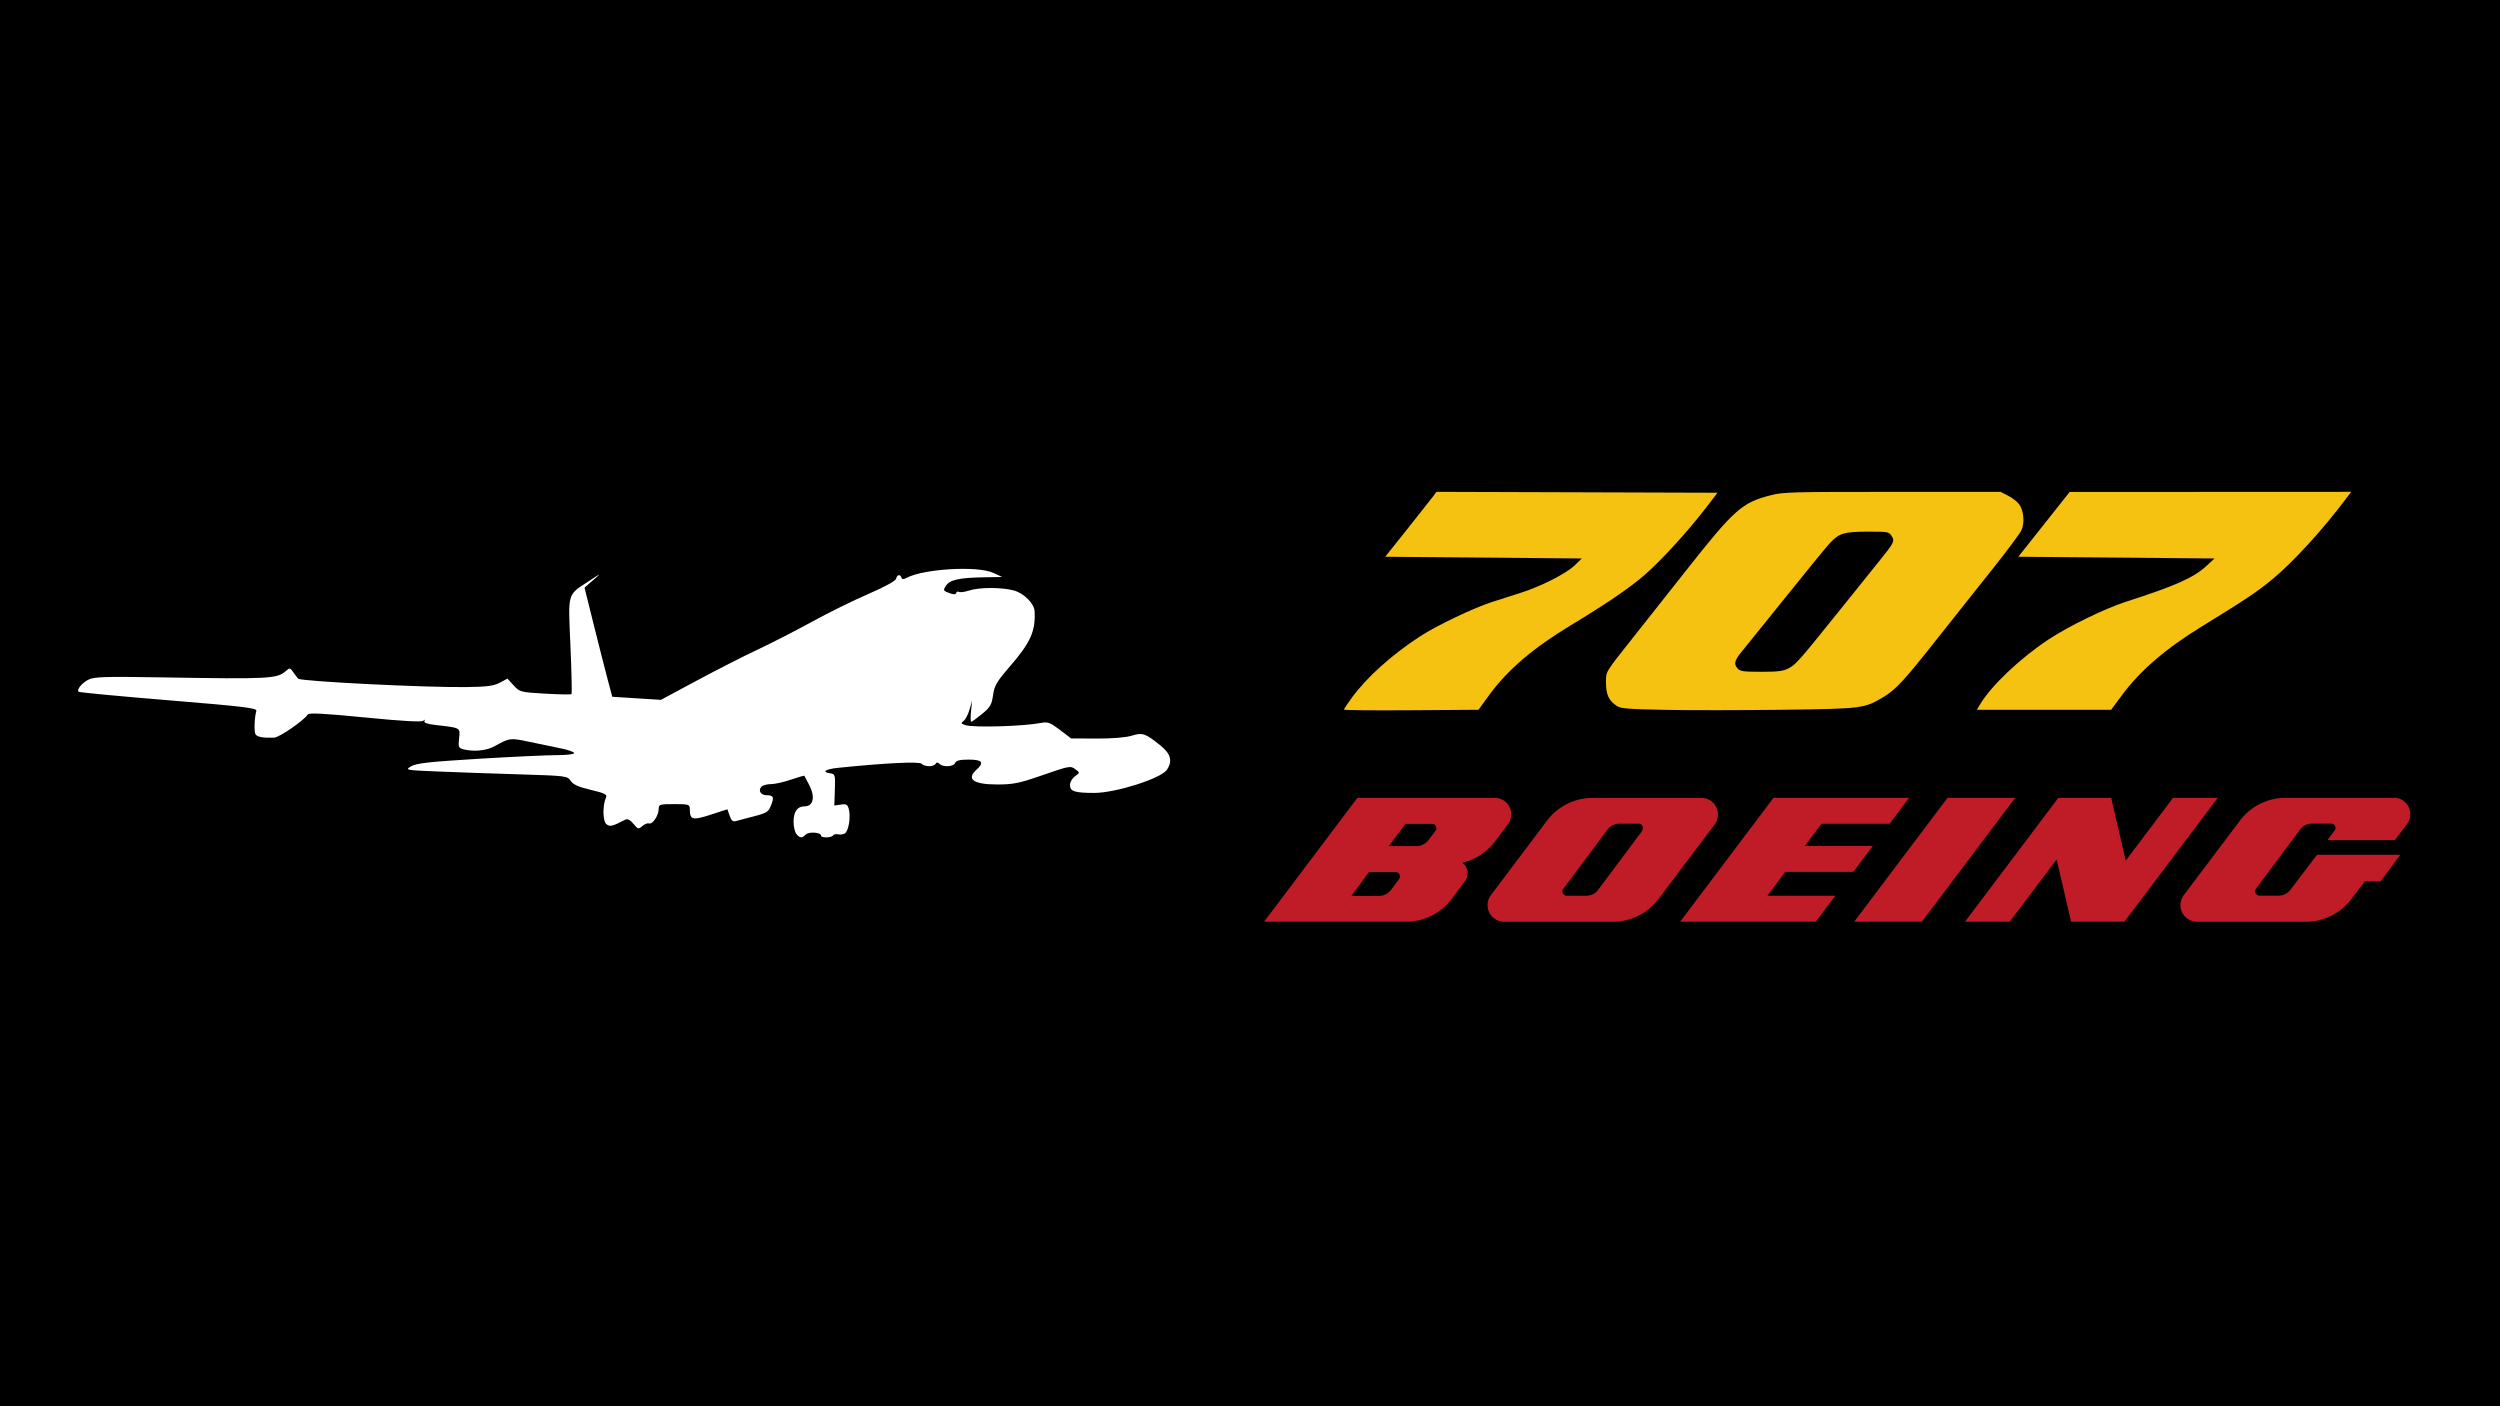 <?xml version="1.0" encoding="UTF-8" standalone="no"?>
<svg
   xmlns:dc="http://purl.org/dc/elements/1.1/"
   xmlns:cc="http://creativecommons.org/ns#"
   xmlns:rdf="http://www.w3.org/1999/02/22-rdf-syntax-ns#"
   xmlns:svg="http://www.w3.org/2000/svg"
   xmlns="http://www.w3.org/2000/svg"
   xmlns:sodipodi="http://sodipodi.sourceforge.net/DTD/sodipodi-0.dtd"
   xmlns:inkscape="http://www.inkscape.org/namespaces/inkscape"
   width="1920"
   height="1080"
   viewBox="0 0 508 285.75"
   version="1.1"
   id="svg4020"
   inkscape:version="1.0.2 (e86c870879, 2021-01-15)"
   sodipodi:docname="Project-Artwork.svg">
  <rect x="0" y="0" width="508" height="285.75" fill="#333333" stroke="none"/>
  <title
     id="title4601">Boeing 707 For FlightGear Project Artwork</title>
  <defs
     id="defs4014" />
  <sodipodi:namedview
     id="base"
     pagecolor="#ffffff"
     bordercolor="#666666"
     borderopacity="1.0"
     inkscape:pageopacity="0.0"
     inkscape:pageshadow="2"
     inkscape:zoom="0.12374369"
     inkscape:cx="900.53794"
     inkscape:cy="-1290.813"
     inkscape:document-units="mm"
     inkscape:current-layer="layer1"
     inkscape:document-rotation="0"
     showgrid="false"
     inkscape:window-width="1600"
     inkscape:window-height="824"
     inkscape:window-x="0"
     inkscape:window-y="0"
     inkscape:window-maximized="1"
     borderlayer="true"
     inkscape:pagecheckerboard="true"
     inkscape:showpageshadow="false"
     inkscape:snap-bbox="true"
     inkscape:bbox-paths="true"
     inkscape:bbox-nodes="true"
     inkscape:snap-bbox-edge-midpoints="true"
     inkscape:snap-bbox-midpoints="true"
     units="px"
     inkscape:snap-page="true" />
  <g
     inkscape:label="Layer 1"
     inkscape:groupmode="layer"
     id="layer1">
    <g
       id="g4844"
       inkscape:export-xdpi="96"
       inkscape:export-ydpi="96">
      <title
         id="title4871">707 Artwork - GitHub</title>
      <rect
         style="fill:#000000;stroke-width:4.671;stroke-linecap:round;stroke-linejoin:round;paint-order:stroke fill markers"
         id="rect4692"
         width="508"
         height="254"
         x="-426.055"
         y="-401.718" />
      <path
         inkscape:export-filename="/home/reglnx/Pictures/emojis/fgr.png"
         inkscape:export-ydpi="15.798033"
         inkscape:export-xdpi="15.798033"
         inkscape:connector-curvature="0"
         id="path6823-1-0-5-0-5"
         d="m -264.223,-248.113 c -0.317,-0.382 -0.576,-1.493 -0.576,-2.468 0,-2.104 0.749,-3.163 2.239,-3.163 1.74,0 2.185,-1.861 1.005,-4.202 -0.526,-1.043 -1,-1.948 -1.053,-2.011 -0.052,-0.063 -1.28,0.293 -2.726,0.791 -1.446,0.498 -3.269,0.905 -4.05,0.905 -0.781,0 -1.648,0.228 -1.927,0.507 -0.757,0.757 -0.174,1.752 1.026,1.752 1.417,0 1.59,0.421 0.874,2.124 -0.602,1.432 -0.729,1.496 -5.301,2.646 -0.435,0.109 -1.202,0.316 -1.706,0.459 -0.715,0.203 -1.016,-0.029 -1.375,-1.058 l -0.459,-1.318 -3.423,1.11 c -3.685,1.195 -4.197,1.056 -4.212,-1.14 0,-0.957 -0.193,-1.017 -3.169,-1.017 -2.99,0 -3.163,0.057 -3.163,1.029 0,1.286 -1.263,3.149 -1.962,2.894 -0.287,-0.104 -0.898,0.138 -1.358,0.539 -0.779,0.68 -0.901,0.649 -1.807,-0.462 -0.661,-0.81 -1.189,-1.079 -1.65,-0.841 -2.708,1.401 -3.128,1.498 -3.863,0.889 -0.744,-0.617 -0.769,-3.837 -0.043,-5.43 0.261,-0.573 -0.319,-0.855 -3.1,-1.511 -2.503,-0.59 -3.602,-1.082 -4.093,-1.832 -0.653,-0.996 -0.946,-1.034 -10.261,-1.318 -5.274,-0.16 -12.709,-0.42 -16.522,-0.576 -6.81,-0.278 -6.91,-0.297 -5.648,-1.061 1.035,-0.626 3.702,-0.924 13.71,-1.53 6.834,-0.414 14,-0.747 15.926,-0.741 1.926,0 3.502,-0.178 3.502,-0.409 0,-0.231 -1.169,-0.655 -2.598,-0.943 -1.429,-0.287 -4.322,-0.889 -6.429,-1.337 -3.984,-0.847 -4.041,-0.839 -7.239,0.923 -1.579,0.87 -4.245,1.115 -6.264,0.575 -0.961,-0.257 -1.046,-0.481 -0.849,-2.23 0.247,-2.192 0.378,-2.117 -4.742,-2.701 -1.739,-0.198 -2.498,-0.465 -2.306,-0.809 0.196,-0.351 0.13,-0.37 -0.21,-0.059 -0.334,0.305 -4.216,0.085 -11.837,-0.666 -8.272,-0.816 -11.425,-0.982 -11.655,-0.611 -0.745,1.202 -5.769,4.668 -6.832,4.714 -2.12,0.09 -3.418,-0.137 -3.775,-0.661 -0.339,-0.498 -0.242,-3.418 0.16,-4.795 0.162,-0.557 -2.675,-0.897 -17.835,-2.139 -9.915,-0.813 -18.142,-1.592 -18.282,-1.732 -0.438,-0.437 0.643,-1.763 2.015,-2.47 1.112,-0.574 3.392,-0.643 14.868,-0.452 21.982,0.365 23.411,0.292 25.229,-1.295 0.769,-0.671 0.878,-0.658 1.453,0.172 0.342,0.494 0.805,1.115 1.03,1.38 0.465,0.549 25.618,1.813 34.111,1.714 4.244,-0.05 5.665,-0.234 6.889,-0.893 l 1.541,-0.83 1.263,1.383 c 1.228,1.345 1.406,1.391 6.408,1.677 2.83,0.162 5.235,0.204 5.346,0.092 0.111,-0.111 0.018,-4.53 -0.214,-9.821 -0.475,-11.012 -0.705,-10.196 3.69,-13.105 2.658,-1.759 2.676,-1.764 0.941,-0.248 l -1.77,1.546 1.902,7.645 c 1.046,4.205 2.315,9.193 2.819,11.084 l 0.917,3.439 4.943,0.313 4.943,0.313 7.273,-3.905 c 4,-2.148 9.599,-4.998 12.442,-6.334 2.843,-1.336 7.79,-3.873 10.994,-5.638 3.204,-1.765 8.326,-4.292 11.385,-5.614 3.401,-1.471 5.617,-2.687 5.707,-3.131 0.169,-0.84 0.828,-0.968 1.08,-0.21 0.125,0.373 0.421,0.384 1.063,0.04 3.461,-1.852 14.411,-2.48 17.59,-1.008 l 1.807,0.837 -3.615,0.059 c -5.077,0.083 -6.997,0.501 -7.789,1.694 -0.63,0.949 -0.594,1.037 0.613,1.497 0.909,0.345 1.33,0.347 1.444,0 0.089,-0.265 0.351,-0.365 0.583,-0.222 0.232,0.143 1.159,0.017 2.059,-0.279 2.039,-0.673 6.578,-0.679 9.057,-0.018 2.062,0.555 4.168,2.664 4.246,4.249 0.197,4.036 -0.816,6.309 -4.945,11.094 -2.77,3.21 -3.253,4.029 -3.507,5.947 -0.254,1.911 -0.567,2.447 -2.234,3.813 -1.066,0.874 -2.053,1.589 -2.193,1.589 -0.14,0 -0.16,-0.966 -0.044,-2.146 l 0.209,-2.146 -0.514,1.807 c -0.283,0.994 -0.826,2.036 -1.206,2.315 -0.594,0.436 -0.538,0.556 0.388,0.85 1.7,0.539 11.731,0.246 15.355,-0.449 1.375,-0.264 1.877,-0.079 3.84,1.424 l 2.259,1.728 5.195,0.023 c 3.122,0.018 5.961,-0.218 7.114,-0.579 2.196,-0.688 2.791,-0.485 5.876,2.008 2.092,1.691 2.477,3.206 1.258,4.947 -1.233,1.76 -10.441,4.68 -14.731,4.671 -3.982,0 -4.938,-0.319 -4.938,-1.602 0,-0.578 0.457,-1.378 1.016,-1.777 1.01,-0.721 1.011,-0.73 0.113,-1.407 -1.036,-0.781 -1.096,-0.77 -7.455,1.434 -3.988,1.382 -5.341,1.643 -8.49,1.638 -4.829,-0.018 -6.306,-1.082 -4.161,-3.023 1.604,-1.451 1.147,-2.033 -1.595,-2.033 -1.805,0 -2.571,0.188 -2.759,0.678 -0.301,0.784 -2.461,0.91 -3.185,0.186 -0.354,-0.354 -0.576,-0.354 -0.795,0 -0.399,0.646 -2.19,0.63 -2.846,-0.025 -0.487,-0.487 -7.439,-0.145 -16.945,0.831 -2.624,0.27 -3.452,0.858 -1.581,1.123 0.957,0.137 1.01,0.331 0.907,3.341 l -0.109,3.197 1.331,-0.195 c 1.137,-0.167 1.375,-0.021 1.633,1.007 0.394,1.572 -0.071,4.366 -0.809,4.85 -0.319,0.21 -0.936,0.296 -1.371,0.192 -0.435,-0.104 -0.904,0 -1.043,0.22 -0.326,0.528 -2.458,0.536 -2.458,0.018 0,-0.666 -2.512,-0.817 -3.101,-0.187 -0.718,0.768 -1.179,0.742 -1.883,-0.107 z"
         style="opacity:0.997;fill:#ffffff;fill-opacity:1;stroke-width:0.452" />
      <g
         id="g4779"
         transform="matrix(0.939,0,0,0.939,111.253,-15.292)">
        <path
           id="path5656-3-9"
           style="color:#000000;font-style:normal;font-variant:normal;font-weight:normal;font-stretch:normal;font-size:medium;line-height:normal;font-family:sans-serif;font-variant-ligatures:normal;font-variant-position:normal;font-variant-caps:normal;font-variant-numeric:normal;font-variant-alternates:normal;font-variant-east-asian:normal;font-feature-settings:normal;font-variation-settings:normal;text-indent:0;text-align:start;text-decoration:none;text-decoration-line:none;text-decoration-style:solid;text-decoration-color:#000000;letter-spacing:normal;word-spacing:normal;text-transform:none;writing-mode:lr-tb;direction:ltr;text-orientation:mixed;dominant-baseline:auto;baseline-shift:baseline;text-anchor:start;white-space:normal;shape-padding:0;shape-margin:0;inline-size:0;clip-rule:nonzero;display:inline;overflow:visible;visibility:visible;opacity:0.997;isolation:auto;mix-blend-mode:normal;color-interpolation:sRGB;color-interpolation-filters:linearRGB;solid-color:#000000;solid-opacity:1;vector-effect:none;fill:#f5c211;fill-opacity:1;fill-rule:nonzero;stroke:none;stroke-width:0.374;stroke-linecap:butt;stroke-linejoin:miter;stroke-miterlimit:4;stroke-dasharray:none;stroke-dashoffset:0;stroke-opacity:1;color-rendering:auto;image-rendering:auto;shape-rendering:auto;text-rendering:auto;enable-background:accumulate;stop-color:#000000"
           d="m -281.387,-274.877 c 0,-0.132 0.786,-1.311 1.747,-2.621 3.242,-4.419 8.588,-9.222 14.725,-13.23 3.511,-2.293 11.58,-6.149 15.536,-7.424 1.647,-0.531 4.427,-1.419 6.177,-1.974 4.446,-1.409 9.916,-4.184 11.747,-5.959 l 1.543,-1.497 -21.268,-0.187 -21.268,-0.187 4.924,-6.177 c 2.708,-3.397 5.203,-6.558 5.544,-7.023 l 0.62,-0.846 30.414,0.096 30.414,0.098 -2.744,3.557 c -3.896,5.05 -9.55,11.215 -13.108,14.291 -3.213,2.778 -8.256,6.213 -15.887,10.82 -8.191,4.945 -13.749,9.705 -17.729,15.182 l -2.264,3.116 -14.563,0.102 c -8.01,0.057 -14.563,0 -14.563,-0.137 z m 118.655,-47.118 c -22.134,0 -23.608,0.042 -26.342,0.741 -6.143,1.571 -7.859,3.089 -17.989,15.919 -3.902,4.942 -8.963,11.343 -11.246,14.226 -6.792,8.574 -6.362,7.868 -6.362,10.47 0,2.522 0.621,3.849 2.327,4.968 0.872,0.572 2.259,0.685 10.383,0.848 v 0 c 5.157,0.102 16.537,0.095 25.288,-0.017 17.618,-0.225 17.885,-0.259 22.114,-2.814 2.68,-1.619 4.445,-3.545 11.823,-12.9 3.326,-4.217 8.606,-10.868 11.734,-14.78 3.128,-3.912 5.942,-7.698 6.253,-8.412 0.705,-1.619 0.461,-4.224 -0.523,-5.576 -0.395,-0.543 -1.46,-1.366 -2.367,-1.829 l -1.649,-0.842 z m -5.242,8.61 c 4.382,0 4.511,0.024 5.109,0.936 0.726,1.108 0.598,1.363 -2.826,5.615 -1.16,1.441 -4.953,6.158 -8.428,10.482 -8.985,11.18 -9.476,11.735 -11.08,12.554 -1.195,0.61 -2.207,0.736 -5.892,0.736 -3.835,0 -4.535,-0.095 -5.069,-0.685 -0.956,-1.057 -0.764,-1.722 1.175,-4.069 0.987,-1.195 5.307,-6.552 9.6,-11.906 4.293,-5.353 8.413,-10.385 9.155,-11.181 2.011,-2.156 3.101,-2.483 8.255,-2.483 z m 24.24,37.403 c 2.337,-3.999 8.669,-10.005 14.861,-14.096 4.318,-2.853 12.157,-6.67 16.701,-8.133 10.798,-3.475 14.668,-5.201 17.486,-7.799 l 1.706,-1.573 -21.233,-0.187 -21.233,-0.187 5.553,-7.009 5.553,-7.01 30.462,-0.014 30.462,-0.014 -1.052,1.404 c -5.037,6.72 -11.408,13.705 -15.878,17.41 -3.408,2.824 -5.634,4.316 -15.429,10.341 -7.882,4.848 -13.37,9.588 -17.349,14.985 l -2.231,3.026 h -14.528 -14.528 l 0.676,-1.157 z" />
        <g
           id="g3944-3"
           transform="matrix(0.106,0,0,0.106,-1137.918,334.983)"
           style="opacity:0.997;fill:#c01c28">
          <polygon
             class="cls-2"
             points="100.07,17.21 107.76,17.21 109.96,14.28 102.28,14.28 104.17,11.77 111.86,11.77 114.07,8.84 98.73,8.84 88.18,22.84 103.52,22.84 105.72,19.91 98.04,19.91 "
             id="polygon3904-7"
             transform="matrix(18.054,0,0,18.054,7174.968,-5732.857)"
             style="fill:#c01c28" />
          <polygon
             class="cls-2"
             points="126.06,8.84 118.41,8.84 107.86,22.84 115.52,22.84 "
             id="polygon3906-4"
             transform="matrix(18.054,0,0,18.054,7174.968,-5732.857)"
             style="fill:#c01c28" />
          <polygon
             class="cls-2"
             points="125.45,22.84 130.75,15.81 132.38,22.84 138.42,22.84 148.97,8.84 143.91,8.84 138.56,15.94 136.92,8.84 130.94,8.84 120.39,22.84 "
             id="polygon3908-5"
             transform="matrix(18.054,0,0,18.054,7174.968,-5732.857)"
             style="fill:#c01c28" />
          <path
             class="cls-2"
             d="m 10224.809,-5573.261 h -222.063 a 116.086,116.086 0 0 0 -92.977,46.398 l -114.642,152.194 a 33.4,33.4 0 0 0 -6.86,20.401 33.941,33.941 0 0 0 33.761,33.941 h 222.063 a 116.267,116.267 0 0 0 93.158,-46.398 l 27.622,-36.108 h 32.136 l 40.08,-54.162 h -170.068 l -54.162,71.313 a 30.15,30.15 0 0 1 -24.192,12.096 h -39.177 a 8.846,8.846 0 0 1 -8.846,-8.846 8.305,8.305 0 0 1 1.805,-5.236 l 90.27,-120.961 a 29.969,29.969 0 0 1 24.192,-12.096 h 39.177 a 8.846,8.846 0 0 1 8.846,8.846 9.207,9.207 0 0 1 -1.805,5.236 l -14.804,19.679 h 137.931 l 24.373,-32.497 a 33.761,33.761 0 0 0 -27.081,-54.162 z"
             id="path3910-2"
             style="fill:#c01c28;stroke-width:18.054" />
          <path
             class="cls-2"
             d="m 8844.049,-5539.32 a 33.761,33.761 0 0 0 -33.761,-33.761 h -222.063 a 116.267,116.267 0 0 0 -93.158,46.398 l -114.642,152.194 a 33.941,33.941 0 0 0 27.081,54.162 h 222.063 a 116.267,116.267 0 0 0 93.158,-46.398 l 114.642,-152.194 a 33.58,33.58 0 0 0 6.68,-20.401 z m -154.361,33.038 -90.269,120.781 a 29.969,29.969 0 0 1 -24.192,12.096 h -39.899 a 8.846,8.846 0 0 1 -7.041,-14.082 l 90.269,-120.961 a 30.511,30.511 0 0 1 24.192,-12.096 h 39.177 a 8.846,8.846 0 0 1 8.846,8.846 9.207,9.207 0 0 1 -1.805,5.236 z"
             id="path3912-5"
             style="fill:#c01c28;stroke-width:18.054" />
          <path
             class="cls-2"
             d="m 8321.75,-5440.745 a 116.086,116.086 0 0 0 67.16,-43.51 l 26.359,-34.844 a 33.761,33.761 0 0 0 -27.081,-54.162 H 8107.992 l -190.468,252.754 h 289.945 a 116.267,116.267 0 0 0 93.158,-46.398 l 26.9,-36.108 a 26.539,26.539 0 0 0 5.416,-16.248 27.261,27.261 0 0 0 -11.013,-21.845 z m -128.183,32.858 -17.151,22.748 a 30.15,30.15 0 0 1 -24.192,12.096 h -56.509 l 36.108,-48.745 h 54.162 a 8.846,8.846 0 0 1 8.846,8.846 8.485,8.485 0 0 1 -1.805,5.236 z m 74.021,-98.213 -14.624,19.318 a 30.331,30.331 0 0 1 -24.192,11.916 h -56.509 l 34.122,-45.315 h 54.162 a 8.846,8.846 0 0 1 8.846,8.846 9.207,9.207 0 0 1 -1.805,5.236 z"
             id="path3914-4"
             style="fill:#c01c28;stroke-width:18.054" />
        </g>
      </g>
    </g>
    <g
       id="g4857"
       inkscape:export-xdpi="96"
       inkscape:export-ydpi="96">
      <title
         id="title4873">707 Artwork - 16:9</title>
      <rect
         style="fill:#000000;stroke-width:4.954;stroke-linecap:round;stroke-linejoin:round;paint-order:stroke fill markers"
         id="rect4659"
         width="508"
         height="285.75"
         x="0"
         y="3.8146973e-06" />
      <path
         inkscape:export-filename="/home/reglnx/Pictures/emojis/fgr.png"
         inkscape:export-ydpi="15.798033"
         inkscape:export-xdpi="15.798033"
         inkscape:connector-curvature="0"
         id="path6823-1-0-5-0-6"
         d="m 161.833,169.48 c -0.317,-0.382 -0.576,-1.493 -0.576,-2.468 0,-2.104 0.749,-3.163 2.239,-3.163 1.74,0 2.185,-1.861 1.005,-4.202 -0.526,-1.043 -1,-1.948 -1.053,-2.011 -0.052,-0.063 -1.28,0.293 -2.726,0.791 -1.446,0.498 -3.269,0.905 -4.05,0.905 -0.781,0 -1.648,0.228 -1.927,0.507 -0.757,0.757 -0.174,1.752 1.026,1.752 1.417,0 1.59,0.421 0.874,2.124 -0.602,1.432 -0.729,1.496 -5.301,2.646 -0.435,0.109 -1.202,0.316 -1.706,0.459 -0.715,0.203 -1.016,-0.029 -1.375,-1.058 l -0.459,-1.318 -3.423,1.11 c -3.685,1.195 -4.197,1.056 -4.212,-1.14 0,-0.957 -0.193,-1.017 -3.169,-1.017 -2.99,0 -3.163,0.057 -3.163,1.029 0,1.286 -1.263,3.149 -1.962,2.894 -0.287,-0.104 -0.898,0.138 -1.358,0.539 -0.779,0.68 -0.901,0.649 -1.807,-0.462 -0.661,-0.81 -1.189,-1.079 -1.65,-0.841 -2.708,1.401 -3.128,1.498 -3.863,0.889 -0.744,-0.617 -0.769,-3.837 -0.043,-5.43 0.261,-0.573 -0.319,-0.855 -3.1,-1.511 -2.503,-0.59 -3.602,-1.082 -4.093,-1.832 -0.653,-0.996 -0.946,-1.034 -10.261,-1.318 -5.274,-0.16 -12.709,-0.42 -16.522,-0.576 -6.81,-0.278 -6.91,-0.297 -5.648,-1.061 1.035,-0.626 3.702,-0.924 13.71,-1.53 6.834,-0.414 14,-0.747 15.926,-0.741 1.926,0 3.502,-0.178 3.502,-0.409 0,-0.231 -1.169,-0.655 -2.598,-0.943 -1.429,-0.287 -4.322,-0.889 -6.429,-1.337 -3.984,-0.847 -4.041,-0.839 -7.239,0.923 -1.579,0.87 -4.245,1.115 -6.264,0.575 -0.961,-0.257 -1.046,-0.481 -0.849,-2.23 0.247,-2.192 0.378,-2.117 -4.742,-2.701 -1.739,-0.198 -2.498,-0.465 -2.306,-0.809 0.196,-0.351 0.13,-0.37 -0.21,-0.059 -0.334,0.305 -4.216,0.085 -11.837,-0.666 -8.272,-0.816 -11.425,-0.982 -11.655,-0.611 -0.745,1.202 -5.769,4.668 -6.832,4.714 -2.12,0.09 -3.418,-0.137 -3.775,-0.661 -0.339,-0.498 -0.242,-3.418 0.16,-4.795 0.162,-0.557 -2.675,-0.897 -17.835,-2.139 -9.915,-0.813 -18.142,-1.592 -18.282,-1.732 -0.438,-0.437 0.643,-1.763 2.015,-2.47 1.112,-0.574 3.392,-0.643 14.868,-0.452 21.982,0.365 23.411,0.292 25.229,-1.295 0.769,-0.671 0.878,-0.658 1.453,0.172 0.342,0.494 0.805,1.115 1.03,1.38 0.465,0.549 25.618,1.813 34.111,1.714 4.244,-0.05 5.665,-0.234 6.889,-0.893 l 1.541,-0.83 1.263,1.383 c 1.228,1.345 1.406,1.391 6.408,1.677 2.83,0.162 5.235,0.204 5.346,0.092 0.111,-0.111 0.018,-4.53 -0.214,-9.821 -0.475,-11.012 -0.705,-10.196 3.69,-13.105 2.658,-1.759 2.676,-1.764 0.941,-0.248 l -1.77,1.546 1.902,7.645 c 1.046,4.205 2.315,9.193 2.819,11.084 l 0.917,3.439 4.943,0.313 4.943,0.313 7.273,-3.905 c 4,-2.148 9.599,-4.998 12.442,-6.334 2.843,-1.336 7.79,-3.873 10.994,-5.638 3.204,-1.765 8.326,-4.292 11.385,-5.614 3.401,-1.471 5.617,-2.687 5.707,-3.131 0.169,-0.84 0.828,-0.968 1.08,-0.21 0.125,0.373 0.421,0.384 1.063,0.04 3.461,-1.852 14.411,-2.48 17.59,-1.008 l 1.807,0.837 -3.615,0.059 c -5.077,0.083 -6.997,0.501 -7.789,1.694 -0.63,0.949 -0.594,1.037 0.613,1.497 0.909,0.345 1.33,0.347 1.444,0 0.089,-0.265 0.351,-0.365 0.583,-0.222 0.232,0.143 1.159,0.017 2.059,-0.279 2.039,-0.673 6.578,-0.679 9.057,-0.018 2.062,0.555 4.168,2.664 4.246,4.249 0.197,4.036 -0.816,6.309 -4.945,11.094 -2.77,3.21 -3.253,4.029 -3.507,5.947 -0.254,1.911 -0.567,2.447 -2.234,3.813 -1.067,0.874 -2.053,1.589 -2.193,1.589 -0.14,0 -0.16,-0.966 -0.044,-2.146 l 0.209,-2.146 -0.514,1.807 c -0.283,0.994 -0.826,2.036 -1.206,2.315 -0.594,0.436 -0.538,0.556 0.388,0.85 1.7,0.539 11.731,0.246 15.355,-0.449 1.375,-0.264 1.877,-0.079 3.84,1.424 l 2.259,1.728 5.195,0.023 c 3.122,0.018 5.961,-0.218 7.114,-0.579 2.196,-0.688 2.791,-0.485 5.876,2.008 2.092,1.691 2.477,3.206 1.258,4.947 -1.233,1.76 -10.441,4.68 -14.731,4.671 -3.982,0 -4.938,-0.319 -4.938,-1.602 0,-0.578 0.457,-1.378 1.016,-1.777 1.01,-0.721 1.011,-0.73 0.113,-1.407 -1.036,-0.781 -1.096,-0.77 -7.455,1.434 -3.988,1.382 -5.341,1.643 -8.49,1.638 -4.829,-0.018 -6.306,-1.082 -4.161,-3.023 1.604,-1.451 1.147,-2.033 -1.595,-2.033 -1.805,0 -2.571,0.188 -2.759,0.678 -0.301,0.784 -2.461,0.91 -3.185,0.186 -0.354,-0.354 -0.576,-0.354 -0.795,0 -0.399,0.646 -2.19,0.63 -2.846,-0.025 -0.487,-0.487 -7.439,-0.145 -16.945,0.831 -2.624,0.27 -3.452,0.858 -1.581,1.123 0.957,0.137 1.01,0.331 0.907,3.341 l -0.109,3.197 1.331,-0.195 c 1.137,-0.167 1.375,-0.021 1.633,1.007 0.394,1.572 -0.071,4.366 -0.809,4.85 -0.319,0.21 -0.936,0.296 -1.371,0.192 -0.435,-0.104 -0.904,0 -1.043,0.22 -0.326,0.528 -2.458,0.536 -2.458,0.018 0,-0.666 -2.512,-0.817 -3.101,-0.187 -0.718,0.768 -1.179,0.742 -1.883,-0.107 z"
         style="opacity:0.997;fill:#ffffff;fill-opacity:1;stroke-width:0.452" />
      <g
         id="g4779-7"
         transform="matrix(0.939,0,0,0.939,537.308,402.301)">
        <path
           id="path5656-3-9-4"
           style="color:#000000;font-style:normal;font-variant:normal;font-weight:normal;font-stretch:normal;font-size:medium;line-height:normal;font-family:sans-serif;font-variant-ligatures:normal;font-variant-position:normal;font-variant-caps:normal;font-variant-numeric:normal;font-variant-alternates:normal;font-variant-east-asian:normal;font-feature-settings:normal;font-variation-settings:normal;text-indent:0;text-align:start;text-decoration:none;text-decoration-line:none;text-decoration-style:solid;text-decoration-color:#000000;letter-spacing:normal;word-spacing:normal;text-transform:none;writing-mode:lr-tb;direction:ltr;text-orientation:mixed;dominant-baseline:auto;baseline-shift:baseline;text-anchor:start;white-space:normal;shape-padding:0;shape-margin:0;inline-size:0;clip-rule:nonzero;display:inline;overflow:visible;visibility:visible;opacity:0.997;isolation:auto;mix-blend-mode:normal;color-interpolation:sRGB;color-interpolation-filters:linearRGB;solid-color:#000000;solid-opacity:1;vector-effect:none;fill:#f5c211;fill-opacity:1;fill-rule:nonzero;stroke:none;stroke-width:0.374;stroke-linecap:butt;stroke-linejoin:miter;stroke-miterlimit:4;stroke-dasharray:none;stroke-dashoffset:0;stroke-opacity:1;color-rendering:auto;image-rendering:auto;shape-rendering:auto;text-rendering:auto;enable-background:accumulate;stop-color:#000000"
           d="m -281.387,-274.877 c 0,-0.132 0.786,-1.311 1.747,-2.621 3.242,-4.419 8.588,-9.222 14.725,-13.23 3.511,-2.293 11.58,-6.149 15.536,-7.424 1.647,-0.531 4.427,-1.419 6.177,-1.974 4.446,-1.409 9.916,-4.184 11.747,-5.959 l 1.543,-1.497 -21.268,-0.187 -21.268,-0.187 4.924,-6.177 c 2.708,-3.397 5.203,-6.558 5.544,-7.023 l 0.62,-0.846 30.414,0.096 30.414,0.098 -2.744,3.557 c -3.896,5.05 -9.55,11.215 -13.108,14.291 -3.213,2.778 -8.256,6.213 -15.887,10.82 -8.191,4.945 -13.749,9.705 -17.729,15.182 l -2.264,3.116 -14.563,0.102 c -8.01,0.057 -14.563,0 -14.563,-0.137 z m 118.655,-47.118 c -22.134,0 -23.608,0.042 -26.342,0.741 -6.143,1.571 -7.859,3.089 -17.989,15.919 -3.902,4.942 -8.963,11.343 -11.246,14.226 -6.792,8.574 -6.362,7.868 -6.362,10.47 0,2.522 0.621,3.849 2.327,4.968 0.872,0.572 2.259,0.685 10.383,0.848 v 0 c 5.157,0.102 16.537,0.095 25.288,-0.017 17.618,-0.225 17.885,-0.259 22.114,-2.814 2.68,-1.619 4.445,-3.545 11.823,-12.9 3.326,-4.217 8.606,-10.868 11.734,-14.78 3.128,-3.912 5.942,-7.698 6.253,-8.412 0.705,-1.619 0.461,-4.224 -0.523,-5.576 -0.395,-0.543 -1.46,-1.366 -2.367,-1.829 l -1.649,-0.842 z m -5.242,8.61 c 4.382,0 4.511,0.024 5.109,0.936 0.726,1.108 0.598,1.363 -2.826,5.615 -1.16,1.441 -4.953,6.158 -8.428,10.482 -8.985,11.18 -9.476,11.735 -11.08,12.554 -1.195,0.61 -2.207,0.736 -5.892,0.736 -3.835,0 -4.535,-0.095 -5.069,-0.685 -0.956,-1.057 -0.764,-1.722 1.175,-4.069 0.987,-1.195 5.307,-6.552 9.6,-11.906 4.293,-5.353 8.413,-10.385 9.155,-11.181 2.011,-2.156 3.101,-2.483 8.255,-2.483 z m 24.24,37.403 c 2.337,-3.999 8.669,-10.005 14.861,-14.096 4.318,-2.853 12.157,-6.67 16.701,-8.133 10.798,-3.475 14.668,-5.201 17.486,-7.799 l 1.706,-1.573 -21.233,-0.187 -21.233,-0.187 5.553,-7.009 5.553,-7.01 30.462,-0.014 30.462,-0.014 -1.052,1.404 c -5.037,6.72 -11.408,13.705 -15.878,17.41 -3.408,2.824 -5.634,4.316 -15.429,10.341 -7.882,4.848 -13.37,9.588 -17.349,14.985 l -2.231,3.026 h -14.528 -14.528 l 0.676,-1.157 z" />
        <g
           id="g3944-3-4"
           transform="matrix(0.106,0,0,0.106,-1137.918,334.983)"
           style="opacity:0.997;fill:#c01c28">
          <polygon
             class="cls-2"
             points="103.52,22.84 105.72,19.91 98.04,19.91 100.07,17.21 107.76,17.21 109.96,14.28 102.28,14.28 104.17,11.77 111.86,11.77 114.07,8.84 98.73,8.84 88.18,22.84 "
             id="polygon3904-7-3"
             transform="matrix(18.054,0,0,18.054,7174.968,-5732.857)"
             style="fill:#c01c28" />
          <polygon
             class="cls-2"
             points="118.41,8.84 107.86,22.84 115.52,22.84 126.06,8.84 "
             id="polygon3906-4-0"
             transform="matrix(18.054,0,0,18.054,7174.968,-5732.857)"
             style="fill:#c01c28" />
          <polygon
             class="cls-2"
             points="136.92,8.84 130.94,8.84 120.39,22.84 125.45,22.84 130.75,15.81 132.38,22.84 138.42,22.84 148.97,8.84 143.91,8.84 138.56,15.94 "
             id="polygon3908-5-7"
             transform="matrix(18.054,0,0,18.054,7174.968,-5732.857)"
             style="fill:#c01c28" />
          <path
             class="cls-2"
             d="m 10224.809,-5573.261 h -222.063 a 116.086,116.086 0 0 0 -92.977,46.398 l -114.642,152.194 a 33.4,33.4 0 0 0 -6.86,20.401 33.941,33.941 0 0 0 33.761,33.941 h 222.063 a 116.267,116.267 0 0 0 93.158,-46.398 l 27.622,-36.108 h 32.136 l 40.08,-54.162 h -170.068 l -54.162,71.313 a 30.15,30.15 0 0 1 -24.192,12.096 h -39.177 a 8.846,8.846 0 0 1 -8.846,-8.846 8.305,8.305 0 0 1 1.805,-5.236 l 90.27,-120.961 a 29.969,29.969 0 0 1 24.192,-12.096 h 39.177 a 8.846,8.846 0 0 1 8.846,8.846 9.207,9.207 0 0 1 -1.805,5.236 l -14.804,19.679 h 137.931 l 24.373,-32.497 a 33.761,33.761 0 0 0 -27.081,-54.162 z"
             id="path3910-2-8"
             style="fill:#c01c28;stroke-width:18.054" />
          <path
             class="cls-2"
             d="m 8844.049,-5539.32 a 33.761,33.761 0 0 0 -33.761,-33.761 h -222.063 a 116.267,116.267 0 0 0 -93.158,46.398 l -114.642,152.194 a 33.941,33.941 0 0 0 27.081,54.162 h 222.063 a 116.267,116.267 0 0 0 93.158,-46.398 l 114.642,-152.194 a 33.58,33.58 0 0 0 6.68,-20.401 z m -154.361,33.038 -90.269,120.781 a 29.969,29.969 0 0 1 -24.192,12.096 h -39.899 a 8.846,8.846 0 0 1 -7.041,-14.082 l 90.269,-120.961 a 30.511,30.511 0 0 1 24.192,-12.096 h 39.177 a 8.846,8.846 0 0 1 8.846,8.846 9.207,9.207 0 0 1 -1.805,5.236 z"
             id="path3912-5-6"
             style="fill:#c01c28;stroke-width:18.054" />
          <path
             class="cls-2"
             d="m 8321.75,-5440.745 a 116.086,116.086 0 0 0 67.16,-43.51 l 26.359,-34.844 a 33.761,33.761 0 0 0 -27.081,-54.162 H 8107.992 l -190.468,252.754 h 289.945 a 116.267,116.267 0 0 0 93.158,-46.398 l 26.9,-36.108 a 26.539,26.539 0 0 0 5.416,-16.248 27.261,27.261 0 0 0 -11.013,-21.845 z m -128.183,32.858 -17.151,22.748 a 30.15,30.15 0 0 1 -24.192,12.096 h -56.509 l 36.108,-48.745 h 54.162 a 8.846,8.846 0 0 1 8.846,8.846 8.485,8.485 0 0 1 -1.805,5.236 z m 74.021,-98.213 -14.624,19.318 a 30.331,30.331 0 0 1 -24.192,11.916 h -56.509 l 34.122,-45.315 h 54.162 a 8.846,8.846 0 0 1 8.846,8.846 9.207,9.207 0 0 1 -1.805,5.236 z"
             id="path3914-4-8"
             style="fill:#c01c28;stroke-width:18.054" />
        </g>
      </g>
    </g>
    <g
       id="g4869"
       transform="translate(-17.821,92.112)"
       inkscape:export-xdpi="90.68"
       inkscape:export-ydpi="90.68">
      <title
         id="title4875">707 Artwork - Circle Logo</title>
      <circle
         style="opacity:0.997;fill:#000000;stroke-width:0.704;stroke-linecap:round;stroke-linejoin:round;paint-order:stroke fill markers"
         id="path3989"
         cx="-434.399"
         cy="73.595"
         r="143.407" />
      <g
         id="g4897"
         transform="translate(-1.7889486e-5,5.297)">
        <g
           id="g4891">
          <path
             id="path5656-3"
             style="color:#000000;font-style:normal;font-variant:normal;font-weight:normal;font-stretch:normal;font-size:medium;line-height:normal;font-family:sans-serif;font-variant-ligatures:normal;font-variant-position:normal;font-variant-caps:normal;font-variant-numeric:normal;font-variant-alternates:normal;font-variant-east-asian:normal;font-feature-settings:normal;font-variation-settings:normal;text-indent:0;text-align:start;text-decoration:none;text-decoration-line:none;text-decoration-style:solid;text-decoration-color:#000000;letter-spacing:normal;word-spacing:normal;text-transform:none;writing-mode:lr-tb;direction:ltr;text-orientation:mixed;dominant-baseline:auto;baseline-shift:baseline;text-anchor:start;white-space:normal;shape-padding:0;shape-margin:0;inline-size:0;clip-rule:nonzero;display:inline;overflow:visible;visibility:visible;opacity:0.997;isolation:auto;mix-blend-mode:normal;color-interpolation:sRGB;color-interpolation-filters:linearRGB;solid-color:#000000;solid-opacity:1;vector-effect:none;fill:#f5c211;fill-opacity:1;fill-rule:nonzero;stroke:none;stroke-width:0.374;stroke-linecap:butt;stroke-linejoin:miter;stroke-miterlimit:4;stroke-dasharray:none;stroke-dashoffset:0;stroke-opacity:1;color-rendering:auto;image-rendering:auto;shape-rendering:auto;text-rendering:auto;enable-background:accumulate;stop-color:#000000"
             d="m -543.384,94.047 c 0,-0.132 0.786,-1.311 1.747,-2.621 3.242,-4.419 8.588,-9.222 14.725,-13.23 3.511,-2.293 11.58,-6.149 15.536,-7.424 1.647,-0.531 4.427,-1.419 6.177,-1.974 4.446,-1.409 9.916,-4.184 11.747,-5.959 l 1.543,-1.497 -21.268,-0.187 -21.268,-0.187 4.924,-6.177 c 2.708,-3.397 5.203,-6.558 5.544,-7.023 l 0.62,-0.846 30.414,0.096 30.414,0.098 -2.744,3.557 c -3.896,5.05 -9.55,11.215 -13.108,14.291 -3.213,2.778 -8.256,6.213 -15.887,10.82 -8.191,4.945 -13.749,9.705 -17.729,15.182 l -2.264,3.116 -14.563,0.102 c -8.01,0.057 -14.563,0 -14.563,-0.137 z m 118.655,-47.118 c -22.134,0 -23.608,0.042 -26.342,0.741 -6.143,1.571 -7.859,3.089 -17.989,15.919 -3.902,4.942 -8.963,11.343 -11.246,14.226 -6.792,8.574 -6.362,7.868 -6.362,10.47 0,2.522 0.621,3.849 2.327,4.968 0.872,0.572 2.259,0.685 10.383,0.848 v 0 c 5.157,0.102 16.537,0.095 25.288,-0.017 17.618,-0.225 17.885,-0.259 22.114,-2.814 2.68,-1.619 4.445,-3.545 11.823,-12.9 3.326,-4.217 8.606,-10.868 11.734,-14.78 3.128,-3.912 5.942,-7.698 6.253,-8.412 0.705,-1.619 0.461,-4.224 -0.523,-5.576 -0.395,-0.543 -1.46,-1.366 -2.367,-1.829 l -1.649,-0.842 z m -5.242,8.61 c 4.382,0 4.511,0.024 5.109,0.936 0.726,1.108 0.598,1.363 -2.826,5.615 -1.16,1.441 -4.953,6.158 -8.428,10.482 -8.985,11.18 -9.476,11.735 -11.08,12.554 -1.195,0.61 -2.207,0.736 -5.892,0.736 -3.835,0 -4.535,-0.095 -5.069,-0.685 -0.956,-1.057 -0.764,-1.722 1.175,-4.069 0.987,-1.195 5.307,-6.552 9.6,-11.906 4.293,-5.353 8.413,-10.385 9.155,-11.181 2.011,-2.156 3.101,-2.483 8.255,-2.483 z m 24.24,37.403 c 2.337,-3.999 8.669,-10.005 14.861,-14.096 4.318,-2.853 12.157,-6.67 16.701,-8.133 10.798,-3.475 14.668,-5.201 17.486,-7.799 l 1.706,-1.573 -21.233,-0.187 -21.233,-0.187 5.553,-7.009 5.553,-7.01 30.462,-0.014 30.462,-0.014 -1.052,1.404 c -5.037,6.72 -11.408,13.705 -15.878,17.41 -3.408,2.824 -5.634,4.316 -15.429,10.341 -7.882,4.848 -13.37,9.588 -17.349,14.985 l -2.231,3.026 h -14.528 -14.528 l 0.676,-1.157 z" />
          <path
             id="path3914"
             style="opacity:0.997;fill:#c01c28;stroke-width:1.918"
             d="m -515.758,125.846 a 12.334,12.334 0 0 0 7.136,-4.623 l 2.801,-3.702 a 3.587,3.587 0 0 0 -2.877,-5.754 h -29.77 l -20.237,26.854 h 30.806 a 12.353,12.353 0 0 0 9.898,-4.93 l 2.858,-3.836 a 2.82,2.82 0 0 0 0.575,-1.726 2.896,2.896 0 0 0 -1.17,-2.321 z m -13.619,3.491 -1.822,2.417 a 3.203,3.203 0 0 1 -2.57,1.285 h -6.004 l 3.836,-5.179 h 5.755 a 0.94,0.94 0 0 1 0.94,0.94 0.902,0.902 0 0 1 -0.192,0.556 z m 7.864,-10.435 -1.554,2.052 a 3.223,3.223 0 0 1 -2.57,1.266 h -6.004 l 3.625,-4.815 h 5.755 a 0.94,0.94 0 0 1 0.94,0.94 0.978,0.978 0 0 1 -0.192,0.556 z m 61.247,-3.529 a 3.587,3.587 0 0 0 -3.587,-3.587 h -23.593 a 12.353,12.353 0 0 0 -9.898,4.93 l -12.18,16.17 a 3.606,3.606 0 0 0 2.877,5.755 h 23.593 a 12.353,12.353 0 0 0 9.898,-4.93 l 12.18,-16.17 a 3.568,3.568 0 0 0 0.71,-2.168 z m -16.4,3.51 -9.591,12.833 a 3.184,3.184 0 0 1 -2.57,1.285 h -4.239 a 0.94,0.94 0 0 1 -0.748,-1.496 l 9.591,-12.852 a 3.242,3.242 0 0 1 2.57,-1.285 h 4.162 a 0.94,0.94 0 0 1 0.94,0.94 0.978,0.978 0 0 1 -0.192,0.556 z m 163.101,-7.116 h -23.593 a 12.334,12.334 0 0 0 -9.879,4.93 l -12.18,16.17 a 3.549,3.549 0 0 0 -0.729,2.168 3.606,3.606 0 0 0 3.587,3.606 h 23.593 a 12.353,12.353 0 0 0 9.898,-4.93 l 2.935,-3.836 h 3.414 l 4.258,-5.755 h -18.069 l -5.755,7.577 a 3.203,3.203 0 0 1 -2.57,1.285 h -4.162 a 0.94,0.94 0 0 1 -0.94,-0.94 0.882,0.882 0 0 1 0.192,-0.556 l 9.591,-12.852 a 3.184,3.184 0 0 1 2.57,-1.285 h 4.162 a 0.94,0.94 0 0 1 0.94,0.94 0.978,0.978 0 0 1 -0.192,0.556 l -1.573,2.091 h 14.655 l 2.59,-3.453 a 3.587,3.587 0 0 0 -2.877,-5.754 z m -83.402,26.854 10.166,-13.485 3.127,13.485 h 11.586 l 20.237,-26.854 h -9.706 l -10.262,13.619 -3.146,-13.619 h -11.471 l -20.237,26.854 z m -33.74,0 h 14.693 l 20.217,-26.854 h -14.674 z m 4.028,-16.419 h -14.731 l 3.625,-4.815 h 14.751 l 4.239,-5.62 h -29.425 l -20.237,26.854 h 29.425 l 4.22,-5.62 h -14.731 l 3.894,-5.179 h 14.751 z" />
        </g>
        <path
           inkscape:export-filename="/home/reglnx/Pictures/emojis/fgr.png"
           inkscape:export-ydpi="15.798033"
           inkscape:export-xdpi="15.798033"
           inkscape:connector-curvature="0"
           id="path6823-1-0-5-0"
           d="m -402.418,20.092 c -0.317,-0.382 -0.576,-1.493 -0.576,-2.468 0,-2.104 0.749,-3.163 2.239,-3.163 1.74,0 2.185,-1.861 1.005,-4.202 -0.526,-1.043 -1,-1.949 -1.053,-2.011 -0.052,-0.063 -1.28,0.293 -2.726,0.791 -1.446,0.498 -3.269,0.905 -4.05,0.905 -0.781,0 -1.648,0.228 -1.927,0.507 -0.757,0.757 -0.174,1.752 1.026,1.752 1.417,0 1.59,0.421 0.874,2.124 -0.602,1.432 -0.729,1.496 -5.301,2.646 -0.435,0.109 -1.202,0.316 -1.706,0.459 -0.715,0.203 -1.016,-0.029 -1.375,-1.058 l -0.459,-1.318 -3.423,1.11 c -3.685,1.195 -4.197,1.056 -4.212,-1.14 0,-0.957 -0.193,-1.017 -3.169,-1.017 -2.99,0 -3.163,0.057 -3.163,1.029 0,1.286 -1.263,3.149 -1.962,2.894 -0.287,-0.104 -0.898,0.138 -1.358,0.539 -0.779,0.68 -0.901,0.649 -1.807,-0.462 -0.661,-0.81 -1.189,-1.079 -1.65,-0.841 -2.708,1.401 -3.128,1.498 -3.863,0.889 -0.744,-0.617 -0.769,-3.837 -0.043,-5.43 0.261,-0.573 -0.319,-0.855 -3.1,-1.511 -2.503,-0.59 -3.602,-1.082 -4.093,-1.832 -0.653,-0.996 -0.946,-1.034 -10.261,-1.318 -5.274,-0.16 -12.709,-0.42 -16.522,-0.576 -6.81,-0.278 -6.91,-0.297 -5.648,-1.061 1.035,-0.626 3.702,-0.924 13.71,-1.53 6.834,-0.414 14,-0.747 15.926,-0.741 1.926,0 3.502,-0.178 3.502,-0.409 0,-0.231 -1.169,-0.655 -2.598,-0.943 -1.429,-0.287 -4.322,-0.889 -6.429,-1.337 -3.984,-0.847 -4.041,-0.839 -7.239,0.923 -1.579,0.87 -4.245,1.115 -6.264,0.575 -0.961,-0.257 -1.046,-0.481 -0.849,-2.23 0.247,-2.192 0.378,-2.117 -4.742,-2.701 -1.739,-0.198 -2.498,-0.465 -2.306,-0.809 0.196,-0.351 0.13,-0.37 -0.21,-0.059 -0.334,0.305 -4.216,0.085 -11.837,-0.666 -8.272,-0.816 -11.425,-0.982 -11.655,-0.611 -0.745,1.202 -5.769,4.668 -6.832,4.714 -2.12,0.09 -3.418,-0.137 -3.775,-0.661 -0.339,-0.498 -0.242,-3.418 0.16,-4.795 0.162,-0.557 -2.675,-0.897 -17.835,-2.139 -9.915,-0.813 -18.142,-1.592 -18.282,-1.732 -0.438,-0.437 0.643,-1.763 2.015,-2.47 1.112,-0.574 3.392,-0.643 14.868,-0.452 21.982,0.365 23.411,0.292 25.229,-1.295 0.769,-0.671 0.878,-0.658 1.453,0.172 0.342,0.494 0.805,1.115 1.03,1.38 0.465,0.549 25.618,1.813 34.111,1.714 4.244,-0.05 5.665,-0.234 6.889,-0.893 l 1.541,-0.83 1.263,1.383 c 1.228,1.345 1.406,1.391 6.408,1.677 2.83,0.162 5.235,0.204 5.346,0.092 0.111,-0.111 0.018,-4.53 -0.214,-9.821 -0.475,-11.012 -0.705,-10.196 3.69,-13.105 2.658,-1.759 2.676,-1.764 0.941,-0.248 l -1.77,1.546 1.902,7.645 c 1.046,4.205 2.315,9.193 2.819,11.084 l 0.917,3.439 4.943,0.313 4.943,0.313 7.273,-3.905 c 4,-2.148 9.599,-4.998 12.442,-6.334 2.843,-1.336 7.79,-3.873 10.994,-5.638 3.204,-1.765 8.326,-4.292 11.385,-5.614 3.401,-1.471 5.617,-2.687 5.707,-3.131 0.169,-0.84 0.828,-0.968 1.08,-0.21 0.125,0.373 0.421,0.384 1.063,0.04 3.461,-1.852 14.411,-2.48 17.59,-1.008 l 1.807,0.837 -3.615,0.059 c -5.077,0.083 -6.997,0.501 -7.789,1.694 -0.63,0.949 -0.594,1.037 0.613,1.497 0.909,0.345 1.33,0.347 1.444,0 0.089,-0.265 0.351,-0.365 0.583,-0.222 0.232,0.143 1.159,0.017 2.059,-0.279 2.039,-0.673 6.578,-0.679 9.057,-0.018 2.062,0.555 4.168,2.664 4.246,4.249 0.197,4.036 -0.816,6.309 -4.945,11.094 -2.77,3.21 -3.253,4.029 -3.507,5.947 -0.254,1.911 -0.567,2.447 -2.234,3.813 -1.067,0.874 -2.053,1.589 -2.193,1.589 -0.14,0 -0.16,-0.966 -0.044,-2.146 l 0.209,-2.146 -0.514,1.807 c -0.283,0.994 -0.826,2.036 -1.206,2.315 -0.594,0.436 -0.538,0.556 0.388,0.85 1.7,0.539 11.731,0.246 15.355,-0.449 1.375,-0.264 1.877,-0.079 3.84,1.424 l 2.259,1.728 5.195,0.023 c 3.122,0.018 5.961,-0.218 7.114,-0.579 2.196,-0.688 2.791,-0.485 5.876,2.008 2.092,1.691 2.477,3.206 1.258,4.947 -1.233,1.76 -10.441,4.68 -14.731,4.671 -3.982,0 -4.938,-0.319 -4.938,-1.602 0,-0.578 0.457,-1.378 1.016,-1.777 1.01,-0.721 1.011,-0.73 0.113,-1.407 -1.036,-0.781 -1.096,-0.77 -7.455,1.434 -3.988,1.382 -5.341,1.643 -8.49,1.638 -4.829,-0.018 -6.306,-1.082 -4.161,-3.023 1.604,-1.451 1.147,-2.033 -1.595,-2.033 -1.805,0 -2.571,0.188 -2.759,0.678 -0.301,0.784 -2.461,0.91 -3.185,0.186 -0.354,-0.354 -0.576,-0.354 -0.795,0 -0.399,0.646 -2.19,0.63 -2.846,-0.025 -0.487,-0.487 -7.439,-0.145 -16.945,0.831 -2.624,0.27 -3.452,0.858 -1.581,1.123 0.957,0.137 1.01,0.331 0.907,3.341 l -0.109,3.197 1.331,-0.195 c 1.137,-0.167 1.375,-0.021 1.633,1.007 0.394,1.572 -0.071,4.366 -0.809,4.85 -0.319,0.21 -0.936,0.296 -1.371,0.192 -0.435,-0.104 -0.904,0 -1.043,0.22 -0.326,0.528 -2.458,0.536 -2.458,0.018 0,-0.666 -2.512,-0.817 -3.101,-0.187 -0.718,0.768 -1.179,0.742 -1.883,-0.107 z"
           style="opacity:0.997;fill:#ffffff;fill-opacity:1;stroke-width:0.452" />
      </g>
    </g>
    <g
       id="g5009"
       transform="translate(-128.363)"
       inkscape:export-xdpi="90.68"
       inkscape:export-ydpi="90.68">
      <title
         id="title5011">707 Artwork - Circle Square</title>
      <rect
         style="fill:#000000;stroke-width:7.397;stroke-linecap:round;stroke-linejoin:round;paint-order:stroke fill markers"
         id="rect4877"
         width="286.814"
         height="286.814"
         x="-882.442"
         y="22.3" />
      <g
         id="g4897-3"
         transform="translate(-304.636,97.409)">
        <g
           id="g4891-1">
          <path
             id="path5656-3-4"
             style="color:#000000;font-style:normal;font-variant:normal;font-weight:normal;font-stretch:normal;font-size:medium;line-height:normal;font-family:sans-serif;font-variant-ligatures:normal;font-variant-position:normal;font-variant-caps:normal;font-variant-numeric:normal;font-variant-alternates:normal;font-variant-east-asian:normal;font-feature-settings:normal;font-variation-settings:normal;text-indent:0;text-align:start;text-decoration:none;text-decoration-line:none;text-decoration-style:solid;text-decoration-color:#000000;letter-spacing:normal;word-spacing:normal;text-transform:none;writing-mode:lr-tb;direction:ltr;text-orientation:mixed;dominant-baseline:auto;baseline-shift:baseline;text-anchor:start;white-space:normal;shape-padding:0;shape-margin:0;inline-size:0;clip-rule:nonzero;display:inline;overflow:visible;visibility:visible;opacity:0.997;isolation:auto;mix-blend-mode:normal;color-interpolation:sRGB;color-interpolation-filters:linearRGB;solid-color:#000000;solid-opacity:1;vector-effect:none;fill:#f5c211;fill-opacity:1;fill-rule:nonzero;stroke:none;stroke-width:0.374;stroke-linecap:butt;stroke-linejoin:miter;stroke-miterlimit:4;stroke-dasharray:none;stroke-dashoffset:0;stroke-opacity:1;color-rendering:auto;image-rendering:auto;shape-rendering:auto;text-rendering:auto;enable-background:accumulate;stop-color:#000000"
             d="m -543.384,94.047 c 0,-0.132 0.786,-1.311 1.747,-2.621 3.242,-4.419 8.588,-9.222 14.725,-13.23 3.511,-2.293 11.58,-6.149 15.536,-7.424 1.647,-0.531 4.427,-1.419 6.177,-1.974 4.446,-1.409 9.916,-4.184 11.747,-5.959 l 1.543,-1.497 -21.268,-0.187 -21.268,-0.187 4.924,-6.177 c 2.708,-3.397 5.203,-6.558 5.544,-7.023 l 0.62,-0.846 30.414,0.096 30.414,0.098 -2.744,3.557 c -3.896,5.05 -9.55,11.215 -13.108,14.291 -3.213,2.778 -8.256,6.213 -15.887,10.82 -8.191,4.945 -13.749,9.705 -17.729,15.182 l -2.264,3.116 -14.563,0.102 c -8.01,0.057 -14.563,0 -14.563,-0.137 z m 118.655,-47.118 c -22.134,0 -23.608,0.042 -26.342,0.741 -6.143,1.571 -7.859,3.089 -17.989,15.919 -3.902,4.942 -8.963,11.343 -11.246,14.226 -6.792,8.574 -6.362,7.868 -6.362,10.47 0,2.522 0.621,3.849 2.327,4.968 0.872,0.572 2.259,0.685 10.383,0.848 v 0 c 5.157,0.102 16.537,0.095 25.288,-0.017 17.618,-0.225 17.885,-0.259 22.114,-2.814 2.68,-1.619 4.445,-3.545 11.823,-12.9 3.326,-4.217 8.606,-10.868 11.734,-14.78 3.128,-3.912 5.942,-7.698 6.253,-8.412 0.705,-1.619 0.461,-4.224 -0.523,-5.576 -0.395,-0.543 -1.46,-1.366 -2.367,-1.829 l -1.649,-0.842 z m -5.242,8.61 c 4.382,0 4.511,0.024 5.109,0.936 0.726,1.108 0.598,1.363 -2.826,5.615 -1.16,1.441 -4.953,6.158 -8.428,10.482 -8.985,11.18 -9.476,11.735 -11.08,12.554 -1.195,0.61 -2.207,0.736 -5.892,0.736 -3.835,0 -4.535,-0.095 -5.069,-0.685 -0.956,-1.057 -0.764,-1.722 1.175,-4.069 0.987,-1.195 5.307,-6.552 9.6,-11.906 4.293,-5.353 8.413,-10.385 9.155,-11.181 2.011,-2.156 3.101,-2.483 8.255,-2.483 z m 24.24,37.403 c 2.337,-3.999 8.669,-10.005 14.861,-14.096 4.318,-2.853 12.157,-6.67 16.701,-8.133 10.798,-3.475 14.668,-5.201 17.486,-7.799 l 1.706,-1.573 -21.233,-0.187 -21.233,-0.187 5.553,-7.009 5.553,-7.01 30.462,-0.014 30.462,-0.014 -1.052,1.404 c -5.037,6.72 -11.408,13.705 -15.878,17.41 -3.408,2.824 -5.634,4.316 -15.429,10.341 -7.882,4.848 -13.37,9.588 -17.349,14.985 l -2.231,3.026 h -14.528 -14.528 l 0.676,-1.157 z" />
          <path
             id="path3914-9"
             style="opacity:0.997;fill:#c01c28;stroke-width:1.918"
             d="m -515.758,125.846 a 12.334,12.334 0 0 0 7.136,-4.623 l 2.801,-3.702 a 3.587,3.587 0 0 0 -2.877,-5.754 h -29.77 l -20.237,26.854 h 30.806 a 12.353,12.353 0 0 0 9.898,-4.93 l 2.858,-3.836 a 2.82,2.82 0 0 0 0.575,-1.726 2.896,2.896 0 0 0 -1.17,-2.321 z m -13.619,3.491 -1.822,2.417 a 3.203,3.203 0 0 1 -2.57,1.285 h -6.004 l 3.836,-5.179 h 5.755 a 0.94,0.94 0 0 1 0.94,0.94 0.902,0.902 0 0 1 -0.192,0.556 z m 7.864,-10.435 -1.554,2.052 a 3.223,3.223 0 0 1 -2.57,1.266 h -6.004 l 3.625,-4.815 h 5.755 a 0.94,0.94 0 0 1 0.94,0.94 0.978,0.978 0 0 1 -0.192,0.556 z m 61.247,-3.529 a 3.587,3.587 0 0 0 -3.587,-3.587 h -23.593 a 12.353,12.353 0 0 0 -9.898,4.93 l -12.18,16.17 a 3.606,3.606 0 0 0 2.877,5.755 h 23.593 a 12.353,12.353 0 0 0 9.898,-4.93 l 12.18,-16.17 a 3.568,3.568 0 0 0 0.71,-2.168 z m -16.4,3.51 -9.591,12.833 a 3.184,3.184 0 0 1 -2.57,1.285 h -4.239 a 0.94,0.94 0 0 1 -0.748,-1.496 l 9.591,-12.852 a 3.242,3.242 0 0 1 2.57,-1.285 h 4.162 a 0.94,0.94 0 0 1 0.94,0.94 0.978,0.978 0 0 1 -0.192,0.556 z m 163.101,-7.116 h -23.593 a 12.334,12.334 0 0 0 -9.879,4.93 l -12.18,16.17 a 3.549,3.549 0 0 0 -0.729,2.168 3.606,3.606 0 0 0 3.587,3.606 h 23.593 a 12.353,12.353 0 0 0 9.898,-4.93 l 2.935,-3.836 h 3.414 l 4.258,-5.755 h -18.069 l -5.755,7.577 a 3.203,3.203 0 0 1 -2.57,1.285 h -4.162 a 0.94,0.94 0 0 1 -0.94,-0.94 0.882,0.882 0 0 1 0.192,-0.556 l 9.591,-12.852 a 3.184,3.184 0 0 1 2.57,-1.285 h 4.162 a 0.94,0.94 0 0 1 0.94,0.94 0.978,0.978 0 0 1 -0.192,0.556 l -1.573,2.091 h 14.655 l 2.59,-3.453 a 3.587,3.587 0 0 0 -2.877,-5.754 z m -83.402,26.854 10.166,-13.485 3.127,13.485 h 11.586 l 20.237,-26.854 h -9.706 l -10.262,13.619 -3.146,-13.619 h -11.471 l -20.237,26.854 z m -33.74,0 h 14.693 l 20.217,-26.854 h -14.674 z m 4.028,-16.419 h -14.731 l 3.625,-4.815 h 14.751 l 4.239,-5.62 h -29.425 l -20.237,26.854 h 29.425 l 4.22,-5.62 h -14.731 l 3.894,-5.179 h 14.751 z" />
        </g>
        <path
           inkscape:export-filename="/home/reglnx/Pictures/emojis/fgr.png"
           inkscape:export-ydpi="15.798033"
           inkscape:export-xdpi="15.798033"
           inkscape:connector-curvature="0"
           id="path6823-1-0-5-0-2"
           d="m -402.418,20.092 c -0.317,-0.382 -0.576,-1.493 -0.576,-2.468 0,-2.104 0.749,-3.163 2.239,-3.163 1.74,0 2.185,-1.861 1.005,-4.202 -0.526,-1.043 -1,-1.949 -1.053,-2.011 -0.052,-0.063 -1.28,0.293 -2.726,0.791 -1.446,0.498 -3.269,0.905 -4.05,0.905 -0.781,0 -1.648,0.228 -1.927,0.507 -0.757,0.757 -0.174,1.752 1.026,1.752 1.417,0 1.59,0.421 0.874,2.124 -0.602,1.432 -0.729,1.496 -5.301,2.646 -0.435,0.109 -1.202,0.316 -1.706,0.459 -0.715,0.203 -1.016,-0.029 -1.375,-1.058 l -0.459,-1.318 -3.423,1.11 c -3.685,1.195 -4.197,1.056 -4.212,-1.14 0,-0.957 -0.193,-1.017 -3.169,-1.017 -2.99,0 -3.163,0.057 -3.163,1.029 0,1.286 -1.263,3.149 -1.962,2.894 -0.287,-0.104 -0.898,0.138 -1.358,0.539 -0.779,0.68 -0.901,0.649 -1.807,-0.462 -0.661,-0.81 -1.189,-1.079 -1.65,-0.841 -2.708,1.401 -3.128,1.498 -3.863,0.889 -0.744,-0.617 -0.769,-3.837 -0.043,-5.43 0.261,-0.573 -0.319,-0.855 -3.1,-1.511 -2.503,-0.59 -3.602,-1.082 -4.093,-1.832 -0.653,-0.996 -0.946,-1.034 -10.261,-1.318 -5.274,-0.16 -12.709,-0.42 -16.522,-0.576 -6.81,-0.278 -6.91,-0.297 -5.648,-1.061 1.035,-0.626 3.702,-0.924 13.71,-1.53 6.834,-0.414 14,-0.747 15.926,-0.741 1.926,0 3.502,-0.178 3.502,-0.409 0,-0.231 -1.169,-0.655 -2.598,-0.943 -1.429,-0.287 -4.322,-0.889 -6.429,-1.337 -3.984,-0.847 -4.041,-0.839 -7.239,0.923 -1.579,0.87 -4.245,1.115 -6.264,0.575 -0.961,-0.257 -1.046,-0.481 -0.849,-2.23 0.247,-2.192 0.378,-2.117 -4.742,-2.701 -1.739,-0.198 -2.498,-0.465 -2.306,-0.809 0.196,-0.351 0.13,-0.37 -0.21,-0.059 -0.334,0.305 -4.216,0.085 -11.837,-0.666 -8.272,-0.816 -11.425,-0.982 -11.655,-0.611 -0.745,1.202 -5.769,4.668 -6.832,4.714 -2.12,0.09 -3.418,-0.137 -3.775,-0.661 -0.339,-0.498 -0.242,-3.418 0.16,-4.795 0.162,-0.557 -2.675,-0.897 -17.835,-2.139 -9.915,-0.813 -18.142,-1.592 -18.282,-1.732 -0.438,-0.437 0.643,-1.763 2.015,-2.47 1.112,-0.574 3.392,-0.643 14.868,-0.452 21.982,0.365 23.411,0.292 25.229,-1.295 0.769,-0.671 0.878,-0.658 1.453,0.172 0.342,0.494 0.805,1.115 1.03,1.38 0.465,0.549 25.618,1.813 34.111,1.714 4.244,-0.05 5.665,-0.234 6.889,-0.893 l 1.541,-0.83 1.263,1.383 c 1.228,1.345 1.406,1.391 6.408,1.677 2.83,0.162 5.235,0.204 5.346,0.092 0.111,-0.111 0.018,-4.53 -0.214,-9.821 -0.475,-11.012 -0.705,-10.196 3.69,-13.105 2.658,-1.759 2.676,-1.764 0.941,-0.248 l -1.77,1.546 1.902,7.645 c 1.046,4.205 2.315,9.193 2.819,11.084 l 0.917,3.439 4.943,0.313 4.943,0.313 7.273,-3.905 c 4,-2.148 9.599,-4.998 12.442,-6.334 2.843,-1.336 7.79,-3.873 10.994,-5.638 3.204,-1.765 8.326,-4.292 11.385,-5.614 3.401,-1.471 5.617,-2.687 5.707,-3.131 0.169,-0.84 0.828,-0.968 1.08,-0.21 0.125,0.373 0.421,0.384 1.063,0.04 3.461,-1.852 14.411,-2.48 17.59,-1.008 l 1.807,0.837 -3.615,0.059 c -5.077,0.083 -6.997,0.501 -7.789,1.694 -0.63,0.949 -0.594,1.037 0.613,1.497 0.909,0.345 1.33,0.347 1.444,0 0.089,-0.265 0.351,-0.365 0.583,-0.222 0.232,0.143 1.159,0.017 2.059,-0.279 2.039,-0.673 6.578,-0.679 9.057,-0.018 2.062,0.555 4.168,2.664 4.246,4.249 0.197,4.036 -0.816,6.309 -4.945,11.094 -2.77,3.21 -3.253,4.029 -3.507,5.947 -0.254,1.911 -0.567,2.447 -2.234,3.813 -1.067,0.874 -2.053,1.589 -2.193,1.589 -0.14,0 -0.16,-0.966 -0.044,-2.146 l 0.209,-2.146 -0.514,1.807 c -0.283,0.994 -0.826,2.036 -1.206,2.315 -0.594,0.436 -0.538,0.556 0.388,0.85 1.7,0.539 11.731,0.246 15.355,-0.449 1.375,-0.264 1.877,-0.079 3.84,1.424 l 2.259,1.728 5.195,0.023 c 3.122,0.018 5.961,-0.218 7.114,-0.579 2.196,-0.688 2.791,-0.485 5.876,2.008 2.092,1.691 2.477,3.206 1.258,4.947 -1.233,1.76 -10.441,4.68 -14.731,4.671 -3.982,0 -4.938,-0.319 -4.938,-1.602 0,-0.578 0.457,-1.378 1.016,-1.777 1.01,-0.721 1.011,-0.73 0.113,-1.407 -1.036,-0.781 -1.096,-0.77 -7.455,1.434 -3.988,1.382 -5.341,1.643 -8.49,1.638 -4.829,-0.018 -6.306,-1.082 -4.161,-3.023 1.604,-1.451 1.147,-2.033 -1.595,-2.033 -1.805,0 -2.571,0.188 -2.759,0.678 -0.301,0.784 -2.461,0.91 -3.185,0.186 -0.354,-0.354 -0.576,-0.354 -0.795,0 -0.399,0.646 -2.19,0.63 -2.846,-0.025 -0.487,-0.487 -7.439,-0.145 -16.945,0.831 -2.624,0.27 -3.452,0.858 -1.581,1.123 0.957,0.137 1.01,0.331 0.907,3.341 l -0.109,3.197 1.331,-0.195 c 1.137,-0.167 1.375,-0.021 1.633,1.007 0.394,1.572 -0.071,4.366 -0.809,4.85 -0.319,0.21 -0.936,0.296 -1.371,0.192 -0.435,-0.104 -0.904,0 -1.043,0.22 -0.326,0.528 -2.458,0.536 -2.458,0.018 0,-0.666 -2.512,-0.817 -3.101,-0.187 -0.718,0.768 -1.179,0.742 -1.883,-0.107 z"
           style="opacity:0.997;fill:#ffffff;fill-opacity:1;stroke-width:0.452" />
      </g>
    </g>
    <g
       id="g925"
       inkscape:export-xdpi="25.583204"
       inkscape:export-ydpi="25.583204"
       inkscape:export-filename="/home/reglnx/FlightGear-Next/data/Aircraft/Boeing-707/thumbnail.png">
      <title
         id="title927">Boeing 707 - Thumbnail</title>
      <rect
         style="fill:#000000;stroke-width:5.182;stroke-linecap:round;stroke-linejoin:round;paint-order:stroke fill markers"
         id="rect881"
         width="508"
         height="380.257"
         x="-1144.858"
         y="-487.746" />
      <g
         id="g4897-3-5"
         transform="matrix(2.043,0,0,2.043,-3.236,-404.735)">
        <g
           id="g4891-1-3">
          <path
             id="path5656-3-4-5"
             style="color:#000000;font-style:normal;font-variant:normal;font-weight:normal;font-stretch:normal;font-size:medium;line-height:normal;font-family:sans-serif;font-variant-ligatures:normal;font-variant-position:normal;font-variant-caps:normal;font-variant-numeric:normal;font-variant-alternates:normal;font-variant-east-asian:normal;font-feature-settings:normal;font-variation-settings:normal;text-indent:0;text-align:start;text-decoration:none;text-decoration-line:none;text-decoration-style:solid;text-decoration-color:#000000;letter-spacing:normal;word-spacing:normal;text-transform:none;writing-mode:lr-tb;direction:ltr;text-orientation:mixed;dominant-baseline:auto;baseline-shift:baseline;text-anchor:start;white-space:normal;shape-padding:0;shape-margin:0;inline-size:0;clip-rule:nonzero;display:inline;overflow:visible;visibility:visible;opacity:0.997;isolation:auto;mix-blend-mode:normal;color-interpolation:sRGB;color-interpolation-filters:linearRGB;solid-color:#000000;solid-opacity:1;vector-effect:none;fill:#f5c211;fill-opacity:1;fill-rule:nonzero;stroke:none;stroke-width:0.374;stroke-linecap:butt;stroke-linejoin:miter;stroke-miterlimit:4;stroke-dasharray:none;stroke-dashoffset:0;stroke-opacity:1;color-rendering:auto;image-rendering:auto;shape-rendering:auto;text-rendering:auto;enable-background:accumulate;stop-color:#000000"
             d="m -543.384,94.047 c 0,-0.132 0.786,-1.311 1.747,-2.621 3.242,-4.419 8.588,-9.222 14.725,-13.23 3.511,-2.293 11.58,-6.149 15.536,-7.424 1.647,-0.531 4.427,-1.419 6.177,-1.974 4.446,-1.409 9.916,-4.184 11.747,-5.959 l 1.543,-1.497 -21.268,-0.187 -21.268,-0.187 4.924,-6.177 c 2.708,-3.397 5.203,-6.558 5.544,-7.023 l 0.62,-0.846 30.414,0.096 30.414,0.098 -2.744,3.557 c -3.896,5.05 -9.55,11.215 -13.108,14.291 -3.213,2.778 -8.256,6.213 -15.887,10.82 -8.191,4.945 -13.749,9.705 -17.729,15.182 l -2.264,3.116 -14.563,0.102 c -8.01,0.057 -14.563,0 -14.563,-0.137 z m 118.655,-47.118 c -22.134,0 -23.608,0.042 -26.342,0.741 -6.143,1.571 -7.859,3.089 -17.989,15.919 -3.902,4.942 -8.963,11.343 -11.246,14.226 -6.792,8.574 -6.362,7.868 -6.362,10.47 0,2.522 0.621,3.849 2.327,4.968 0.872,0.572 2.259,0.685 10.383,0.848 v 0 c 5.157,0.102 16.537,0.095 25.288,-0.017 17.618,-0.225 17.885,-0.259 22.114,-2.814 2.68,-1.619 4.445,-3.545 11.823,-12.9 3.326,-4.217 8.606,-10.868 11.734,-14.78 3.128,-3.912 5.942,-7.698 6.253,-8.412 0.705,-1.619 0.461,-4.224 -0.523,-5.576 -0.395,-0.543 -1.46,-1.366 -2.367,-1.829 l -1.649,-0.842 z m -5.242,8.61 c 4.382,0 4.511,0.024 5.109,0.936 0.726,1.108 0.598,1.363 -2.826,5.615 -1.16,1.441 -4.953,6.158 -8.428,10.482 -8.985,11.18 -9.476,11.735 -11.08,12.554 -1.195,0.61 -2.207,0.736 -5.892,0.736 -3.835,0 -4.535,-0.095 -5.069,-0.685 -0.956,-1.057 -0.764,-1.722 1.175,-4.069 0.987,-1.195 5.307,-6.552 9.6,-11.906 4.293,-5.353 8.413,-10.385 9.155,-11.181 2.011,-2.156 3.101,-2.483 8.255,-2.483 z m 24.24,37.403 c 2.337,-3.999 8.669,-10.005 14.861,-14.096 4.318,-2.853 12.157,-6.67 16.701,-8.133 10.798,-3.475 14.668,-5.201 17.486,-7.799 l 1.706,-1.573 -21.233,-0.187 -21.233,-0.187 5.553,-7.009 5.553,-7.01 30.462,-0.014 30.462,-0.014 -1.052,1.404 c -5.037,6.72 -11.408,13.705 -15.878,17.41 -3.408,2.824 -5.634,4.316 -15.429,10.341 -7.882,4.848 -13.37,9.588 -17.349,14.985 l -2.231,3.026 h -14.528 -14.528 l 0.676,-1.157 z" />
          <path
             id="path3914-9-6"
             style="opacity:0.997;fill:#c01c28;stroke-width:1.918"
             d="m -515.758,125.846 a 12.334,12.334 0 0 0 7.136,-4.623 l 2.801,-3.702 a 3.587,3.587 0 0 0 -2.877,-5.754 h -29.77 l -20.237,26.854 h 30.806 a 12.353,12.353 0 0 0 9.898,-4.93 l 2.858,-3.836 a 2.82,2.82 0 0 0 0.575,-1.726 2.896,2.896 0 0 0 -1.17,-2.321 z m -13.619,3.491 -1.822,2.417 a 3.203,3.203 0 0 1 -2.57,1.285 h -6.004 l 3.836,-5.179 h 5.755 a 0.94,0.94 0 0 1 0.94,0.94 0.902,0.902 0 0 1 -0.192,0.556 z m 7.864,-10.435 -1.554,2.052 a 3.223,3.223 0 0 1 -2.57,1.266 h -6.004 l 3.625,-4.815 h 5.755 a 0.94,0.94 0 0 1 0.94,0.94 0.978,0.978 0 0 1 -0.192,0.556 z m 61.247,-3.529 a 3.587,3.587 0 0 0 -3.587,-3.587 h -23.593 a 12.353,12.353 0 0 0 -9.898,4.93 l -12.18,16.17 a 3.606,3.606 0 0 0 2.877,5.755 h 23.593 a 12.353,12.353 0 0 0 9.898,-4.93 l 12.18,-16.17 a 3.568,3.568 0 0 0 0.71,-2.168 z m -16.4,3.51 -9.591,12.833 a 3.184,3.184 0 0 1 -2.57,1.285 h -4.239 a 0.94,0.94 0 0 1 -0.748,-1.496 l 9.591,-12.852 a 3.242,3.242 0 0 1 2.57,-1.285 h 4.162 a 0.94,0.94 0 0 1 0.94,0.94 0.978,0.978 0 0 1 -0.192,0.556 z m 163.101,-7.116 h -23.593 a 12.334,12.334 0 0 0 -9.879,4.93 l -12.18,16.17 a 3.549,3.549 0 0 0 -0.729,2.168 3.606,3.606 0 0 0 3.587,3.606 h 23.593 a 12.353,12.353 0 0 0 9.898,-4.93 l 2.935,-3.836 h 3.414 l 4.258,-5.755 h -18.069 l -5.755,7.577 a 3.203,3.203 0 0 1 -2.57,1.285 h -4.162 a 0.94,0.94 0 0 1 -0.94,-0.94 0.882,0.882 0 0 1 0.192,-0.556 l 9.591,-12.852 a 3.184,3.184 0 0 1 2.57,-1.285 h 4.162 a 0.94,0.94 0 0 1 0.94,0.94 0.978,0.978 0 0 1 -0.192,0.556 l -1.573,2.091 h 14.655 l 2.59,-3.453 a 3.587,3.587 0 0 0 -2.877,-5.754 z m -83.402,26.854 10.166,-13.485 3.127,13.485 h 11.586 l 20.237,-26.854 h -9.706 l -10.262,13.619 -3.146,-13.619 h -11.471 l -20.237,26.854 z m -33.74,0 h 14.693 l 20.217,-26.854 h -14.674 z m 4.028,-16.419 h -14.731 l 3.625,-4.815 h 14.751 l 4.239,-5.62 h -29.425 l -20.237,26.854 h 29.425 l 4.22,-5.62 h -14.731 l 3.894,-5.179 h 14.751 z" />
        </g>
        <path
           inkscape:export-filename="/home/reglnx/Pictures/emojis/fgr.png"
           inkscape:export-ydpi="15.798033"
           inkscape:export-xdpi="15.798033"
           inkscape:connector-curvature="0"
           id="path6823-1-0-5-0-2-2"
           d="m -402.418,20.092 c -0.317,-0.382 -0.576,-1.493 -0.576,-2.468 0,-2.104 0.749,-3.163 2.239,-3.163 1.74,0 2.185,-1.861 1.005,-4.202 -0.526,-1.043 -1,-1.949 -1.053,-2.011 -0.052,-0.063 -1.28,0.293 -2.726,0.791 -1.446,0.498 -3.269,0.905 -4.05,0.905 -0.781,0 -1.648,0.228 -1.927,0.507 -0.757,0.757 -0.174,1.752 1.026,1.752 1.417,0 1.59,0.421 0.874,2.124 -0.602,1.432 -0.729,1.496 -5.301,2.646 -0.435,0.109 -1.202,0.316 -1.706,0.459 -0.715,0.203 -1.016,-0.029 -1.375,-1.058 l -0.459,-1.318 -3.423,1.11 c -3.685,1.195 -4.197,1.056 -4.212,-1.14 0,-0.957 -0.193,-1.017 -3.169,-1.017 -2.99,0 -3.163,0.057 -3.163,1.029 0,1.286 -1.263,3.149 -1.962,2.894 -0.287,-0.104 -0.898,0.138 -1.358,0.539 -0.779,0.68 -0.901,0.649 -1.807,-0.462 -0.661,-0.81 -1.189,-1.079 -1.65,-0.841 -2.708,1.401 -3.128,1.498 -3.863,0.889 -0.744,-0.617 -0.769,-3.837 -0.043,-5.43 0.261,-0.573 -0.319,-0.855 -3.1,-1.511 -2.503,-0.59 -3.602,-1.082 -4.093,-1.832 -0.653,-0.996 -0.946,-1.034 -10.261,-1.318 -5.274,-0.16 -12.709,-0.42 -16.522,-0.576 -6.81,-0.278 -6.91,-0.297 -5.648,-1.061 1.035,-0.626 3.702,-0.924 13.71,-1.53 6.834,-0.414 14,-0.747 15.926,-0.741 1.926,0 3.502,-0.178 3.502,-0.409 0,-0.231 -1.169,-0.655 -2.598,-0.943 -1.429,-0.287 -4.322,-0.889 -6.429,-1.337 -3.984,-0.847 -4.041,-0.839 -7.239,0.923 -1.579,0.87 -4.245,1.115 -6.264,0.575 -0.961,-0.257 -1.046,-0.481 -0.849,-2.23 0.247,-2.192 0.378,-2.117 -4.742,-2.701 -1.739,-0.198 -2.498,-0.465 -2.306,-0.809 0.196,-0.351 0.13,-0.37 -0.21,-0.059 -0.334,0.305 -4.216,0.085 -11.837,-0.666 -8.272,-0.816 -11.425,-0.982 -11.655,-0.611 -0.745,1.202 -5.769,4.668 -6.832,4.714 -2.12,0.09 -3.418,-0.137 -3.775,-0.661 -0.339,-0.498 -0.242,-3.418 0.16,-4.795 0.162,-0.557 -2.675,-0.897 -17.835,-2.139 -9.915,-0.813 -18.142,-1.592 -18.282,-1.732 -0.438,-0.437 0.643,-1.763 2.015,-2.47 1.112,-0.574 3.392,-0.643 14.868,-0.452 21.982,0.365 23.411,0.292 25.229,-1.295 0.769,-0.671 0.878,-0.658 1.453,0.172 0.342,0.494 0.805,1.115 1.03,1.38 0.465,0.549 25.618,1.813 34.111,1.714 4.244,-0.05 5.665,-0.234 6.889,-0.893 l 1.541,-0.83 1.263,1.383 c 1.228,1.345 1.406,1.391 6.408,1.677 2.83,0.162 5.235,0.204 5.346,0.092 0.111,-0.111 0.018,-4.53 -0.214,-9.821 -0.475,-11.012 -0.705,-10.196 3.69,-13.105 2.658,-1.759 2.676,-1.764 0.941,-0.248 l -1.77,1.546 1.902,7.645 c 1.046,4.205 2.315,9.193 2.819,11.084 l 0.917,3.439 4.943,0.313 4.943,0.313 7.273,-3.905 c 4,-2.148 9.599,-4.998 12.442,-6.334 2.843,-1.336 7.79,-3.873 10.994,-5.638 3.204,-1.765 8.326,-4.292 11.385,-5.614 3.401,-1.471 5.617,-2.687 5.707,-3.131 0.169,-0.84 0.828,-0.968 1.08,-0.21 0.125,0.373 0.421,0.384 1.063,0.04 3.461,-1.852 14.411,-2.48 17.59,-1.008 l 1.807,0.837 -3.615,0.059 c -5.077,0.083 -6.997,0.501 -7.789,1.694 -0.63,0.949 -0.594,1.037 0.613,1.497 0.909,0.345 1.33,0.347 1.444,0 0.089,-0.265 0.351,-0.365 0.583,-0.222 0.232,0.143 1.159,0.017 2.059,-0.279 2.039,-0.673 6.578,-0.679 9.057,-0.018 2.062,0.555 4.168,2.664 4.246,4.249 0.197,4.036 -0.816,6.309 -4.945,11.094 -2.77,3.21 -3.253,4.029 -3.507,5.947 -0.254,1.911 -0.567,2.447 -2.234,3.813 -1.067,0.874 -2.053,1.589 -2.193,1.589 -0.14,0 -0.16,-0.966 -0.044,-2.146 l 0.209,-2.146 -0.514,1.807 c -0.283,0.994 -0.826,2.036 -1.206,2.315 -0.594,0.436 -0.538,0.556 0.388,0.85 1.7,0.539 11.731,0.246 15.355,-0.449 1.375,-0.264 1.877,-0.079 3.84,1.424 l 2.259,1.728 5.195,0.023 c 3.122,0.018 5.961,-0.218 7.114,-0.579 2.196,-0.688 2.791,-0.485 5.876,2.008 2.092,1.691 2.477,3.206 1.258,4.947 -1.233,1.76 -10.441,4.68 -14.731,4.671 -3.982,0 -4.938,-0.319 -4.938,-1.602 0,-0.578 0.457,-1.378 1.016,-1.777 1.01,-0.721 1.011,-0.73 0.113,-1.407 -1.036,-0.781 -1.096,-0.77 -7.455,1.434 -3.988,1.382 -5.341,1.643 -8.49,1.638 -4.829,-0.018 -6.306,-1.082 -4.161,-3.023 1.604,-1.451 1.147,-2.033 -1.595,-2.033 -1.805,0 -2.571,0.188 -2.759,0.678 -0.301,0.784 -2.461,0.91 -3.185,0.186 -0.354,-0.354 -0.576,-0.354 -0.795,0 -0.399,0.646 -2.19,0.63 -2.846,-0.025 -0.487,-0.487 -7.439,-0.145 -16.945,0.831 -2.624,0.27 -3.452,0.858 -1.581,1.123 0.957,0.137 1.01,0.331 0.907,3.341 l -0.109,3.197 1.331,-0.195 c 1.137,-0.167 1.375,-0.021 1.633,1.007 0.394,1.572 -0.071,4.366 -0.809,4.85 -0.319,0.21 -0.936,0.296 -1.371,0.192 -0.435,-0.104 -0.904,0 -1.043,0.22 -0.326,0.528 -2.458,0.536 -2.458,0.018 0,-0.666 -2.512,-0.817 -3.101,-0.187 -0.718,0.768 -1.179,0.742 -1.883,-0.107 z"
           style="opacity:0.997;fill:#ffffff;fill-opacity:1;stroke-width:0.452" />
      </g>
    </g>
    <path
       id="path5656-3-9-5"
       style="color:#000000;font-style:normal;font-variant:normal;font-weight:normal;font-stretch:normal;font-size:medium;line-height:normal;font-family:sans-serif;font-variant-ligatures:normal;font-variant-position:normal;font-variant-caps:normal;font-variant-numeric:normal;font-variant-alternates:normal;font-variant-east-asian:normal;font-feature-settings:normal;font-variation-settings:normal;text-indent:0;text-align:start;text-decoration:none;text-decoration-line:none;text-decoration-style:solid;text-decoration-color:#000000;letter-spacing:normal;word-spacing:normal;text-transform:none;writing-mode:lr-tb;direction:ltr;text-orientation:mixed;dominant-baseline:auto;baseline-shift:baseline;text-anchor:start;white-space:normal;shape-padding:0;shape-margin:0;inline-size:0;clip-rule:nonzero;display:inline;overflow:visible;visibility:visible;opacity:0.997;isolation:auto;mix-blend-mode:normal;color-interpolation:sRGB;color-interpolation-filters:linearRGB;solid-color:#000000;solid-opacity:1;vector-effect:none;fill:#f5c211;fill-opacity:1;fill-rule:nonzero;stroke:none;stroke-width:0.352;stroke-linecap:butt;stroke-linejoin:miter;stroke-miterlimit:4;stroke-dasharray:none;stroke-dashoffset:0;stroke-opacity:1;color-rendering:auto;image-rendering:auto;shape-rendering:auto;text-rendering:auto;enable-background:accumulate;stop-color:#000000"
       d="m 333.796,-206.721 c 0,-0.124 0.739,-1.232 1.641,-2.462 3.046,-4.152 8.068,-8.664 13.834,-12.429 3.298,-2.154 10.879,-5.776 14.596,-6.974 1.547,-0.499 4.159,-1.333 5.803,-1.854 4.177,-1.323 9.316,-3.93 11.035,-5.599 l 1.45,-1.407 -19.98,-0.176 -19.98,-0.176 4.626,-5.803 c 2.544,-3.192 4.888,-6.161 5.208,-6.598 l 0.582,-0.794 28.573,0.09 28.573,0.092 -2.578,3.341 c -3.66,4.744 -8.972,10.536 -12.315,13.426 -3.018,2.61 -7.756,5.837 -14.925,10.165 -7.696,4.646 -12.917,9.117 -16.655,14.263 l -2.127,2.928 -13.681,0.096 c -7.525,0.053 -13.681,0 -13.681,-0.129 z m 111.472,-44.265 c -20.794,0 -22.179,0.039 -24.747,0.696 -5.771,1.476 -7.383,2.902 -16.9,14.955 -3.666,4.642 -8.42,10.657 -10.565,13.365 -6.381,8.055 -5.977,7.391 -5.977,9.836 0,2.37 0.584,3.616 2.186,4.667 0.819,0.538 2.122,0.644 9.755,0.796 v 0 c 4.845,0.096 15.536,0.089 23.757,-0.016 16.552,-0.212 16.802,-0.244 20.775,-2.644 2.517,-1.521 4.176,-3.33 11.107,-12.119 3.124,-3.962 8.085,-10.21 11.024,-13.885 2.939,-3.675 5.582,-7.232 5.875,-7.903 0.663,-1.521 0.433,-3.968 -0.491,-5.238 -0.371,-0.51 -1.372,-1.283 -2.223,-1.718 l -1.549,-0.791 z m -4.925,8.089 c 4.117,0 4.238,0.022 4.8,0.879 0.682,1.041 0.561,1.28 -2.655,5.275 -1.09,1.354 -4.653,5.786 -7.918,9.848 -8.441,10.503 -8.902,11.025 -10.41,11.794 -1.123,0.573 -2.074,0.691 -5.535,0.691 -3.603,0 -4.26,-0.089 -4.762,-0.643 -0.898,-0.993 -0.718,-1.618 1.104,-3.823 0.927,-1.122 4.986,-6.155 9.019,-11.185 4.033,-5.029 7.903,-9.756 8.601,-10.504 1.889,-2.025 2.913,-2.333 7.756,-2.333 z m 22.772,35.138 c 2.196,-3.757 8.144,-9.399 13.961,-13.243 4.057,-2.68 11.421,-6.266 15.69,-7.64 10.145,-3.265 13.78,-4.886 16.428,-7.327 l 1.603,-1.477 -19.947,-0.176 -19.947,-0.176 5.217,-6.585 5.217,-6.585 28.618,-0.013 28.618,-0.013 -0.989,1.319 c -4.732,6.313 -10.717,12.876 -14.916,16.356 -3.201,2.653 -5.293,4.055 -14.495,9.715 -7.405,4.554 -12.561,9.008 -16.299,14.078 l -2.096,2.843 h -13.648 -13.648 l 0.635,-1.087 z"
       inkscape:export-filename="/home/reglnx/FlightGear-Next/data/Aircraft/Boeing-707/707.png"
       inkscape:export-xdpi="73.18277"
       inkscape:export-ydpi="73.18277" />
  </g>
</svg>
